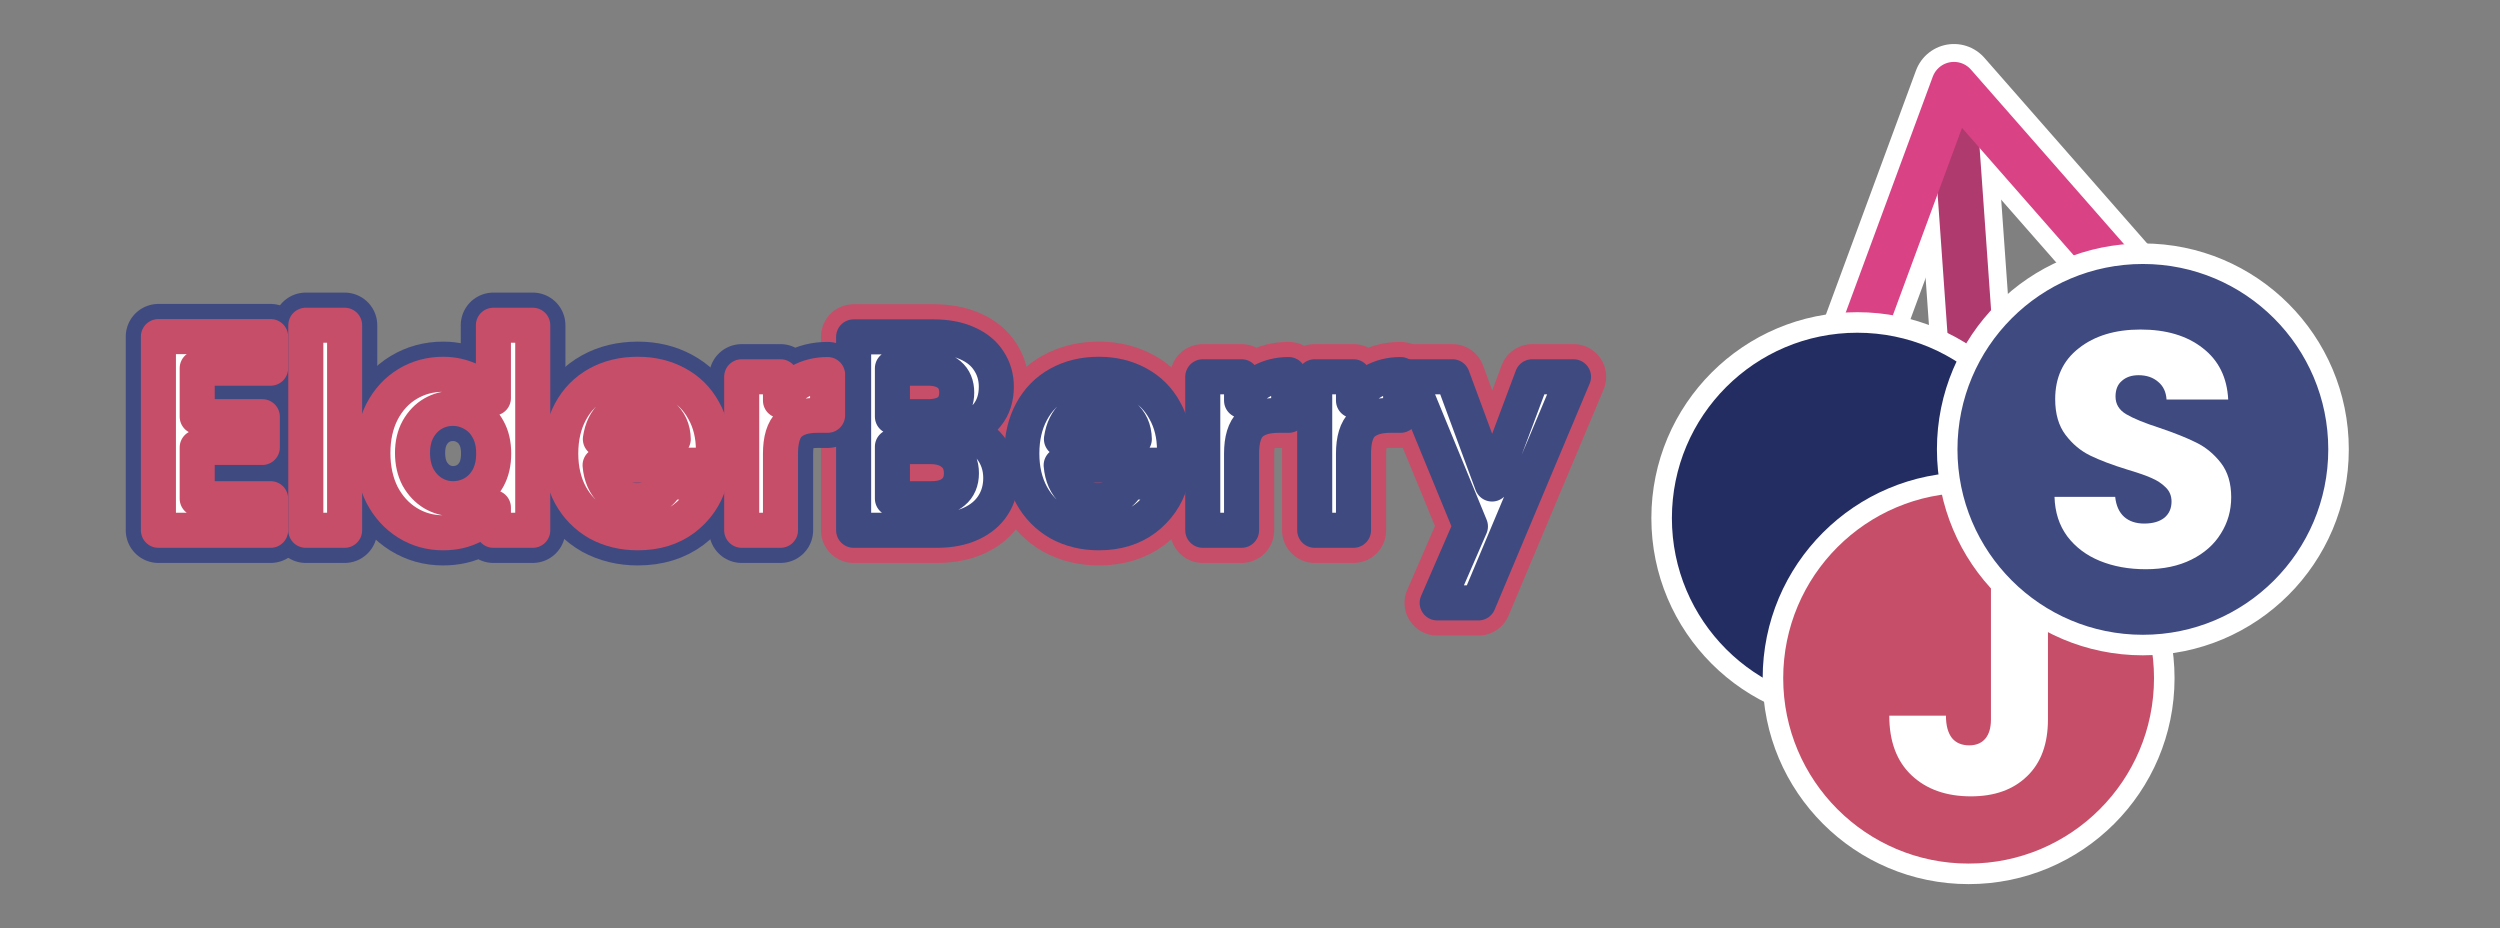 <?xml version="1.0" encoding="UTF-8" standalone="no"?>
<svg
   xmlns:dc="http://purl.org/dc/elements/1.1/"
   xmlns:cc="http://creativecommons.org/ns#"
   xmlns:rdf="http://www.w3.org/1999/02/22-rdf-syntax-ns#"
   xmlns:svg="http://www.w3.org/2000/svg"
   xmlns="http://www.w3.org/2000/svg"
   xmlns:sodipodi="http://sodipodi.sourceforge.net/DTD/sodipodi-0.dtd"
   xmlns:inkscape="http://www.inkscape.org/namespaces/inkscape"
   width="800mm"
   height="297mm"
   viewBox="0 0 800 297"
   version="1.1"
   id="svg8"
   inkscape:version="1.0.1 (3bc2e813f5, 2020-09-07)"
   sodipodi:docname="logo more.svg"
   inkscape:export-filename="C:\Users\josem\Desktop\PROYECTOS UNITY\ElderberryJS\Branding\logo more.png"
   inkscape:export-xdpi="171.04401"
   inkscape:export-ydpi="171.04401">
  <rect x="0" y="0" width="800" height="297" fill="#808080" stroke="none"/>
  <defs
     id="defs2" />
  <sodipodi:namedview
     id="base"
     pagecolor="#454545"
     bordercolor="#666666"
     borderopacity="1.0"
     inkscape:pageopacity="0"
     inkscape:pageshadow="2"
     inkscape:zoom="0.35"
     inkscape:cx="1369.6185"
     inkscape:cy="556.67006"
     inkscape:document-units="mm"
     inkscape:current-layer="layer1"
     inkscape:document-rotation="0"
     showgrid="false"
     inkscape:window-width="1920"
     inkscape:window-height="1017"
     inkscape:window-x="-8"
     inkscape:window-y="-8"
     inkscape:window-maximized="1" />
  <g
     inkscape:label="Capa 1"
     inkscape:groupmode="layer"
     id="layer1">
    <g
       id="g1009"
       transform="translate(499.004,2.848)">
      <g
         id="g841-3"
         style="stroke:#ffffff;stroke-width:25.9;stroke-miterlimit:4;stroke-dasharray:none;stroke-opacity:1">
        <path
           style="fill:none;fill-opacity:1;stroke:#ffffff;stroke-width:25.9;stroke-linecap:round;stroke-linejoin:round;stroke-miterlimit:4;stroke-dasharray:none;stroke-opacity:1"
           d="M 126.264,30.887 135.837,166.103"
           id="path961-3-9"
           sodipodi:nodetypes="cc" />
        <path
           style="fill:none;fill-opacity:1;stroke:#ffffff;stroke-width:25.9;stroke-linecap:round;stroke-linejoin:round;stroke-miterlimit:4;stroke-dasharray:none;stroke-opacity:1"
           d="M 89.169,124.701 126.264,24.186 194.471,101.965"
           id="path961-8"
           sodipodi:nodetypes="ccc" />
      </g>
      <g
         id="g841">
        <path
           style="fill:none;fill-opacity:1;stroke:#af3a6e;stroke-width:14.452;stroke-linecap:round;stroke-linejoin:round;stroke-miterlimit:4;stroke-dasharray:none;stroke-opacity:1"
           d="M 126.264,30.887 135.837,166.103"
           id="path961-3"
           sodipodi:nodetypes="cc" />
        <path
           style="fill:none;fill-opacity:1;stroke:#d94285;stroke-width:14.452;stroke-linecap:round;stroke-linejoin:round;stroke-miterlimit:4;stroke-dasharray:none;stroke-opacity:1"
           d="M 89.169,124.701 126.264,24.186 194.471,101.965"
           id="path961"
           sodipodi:nodetypes="ccc" />
      </g>
      <circle
         style="opacity:1;fill:#232d61;fill-opacity:1;fill-rule:evenodd;stroke:#ffffff;stroke-width:6.572;stroke-linecap:round;stroke-linejoin:round;stroke-miterlimit:4;stroke-dasharray:none;stroke-opacity:1"
         id="path837-7"
         cx="95.331"
         cy="162.954"
         r="62.614" />
      <circle
         style="opacity:1;fill:#c64e69;fill-opacity:1;fill-rule:evenodd;stroke:#ffffff;stroke-width:6.572;stroke-linecap:round;stroke-linejoin:round;stroke-miterlimit:4;stroke-dasharray:none;stroke-opacity:1"
         id="path837-7-9"
         cx="130.951"
         cy="214.168"
         r="62.614" />
      <g
         aria-label="J"
         id="text996"
         style="font-style:normal;font-weight:normal;font-size:106.68px;line-height:1.25;font-family:sans-serif;fill:#ffffff;fill-opacity:1;stroke:none;stroke-width:2.667">
        <path
           d="m 156.341,176.349 v 50.993 q 0,11.841 -6.721,18.242 -6.614,6.401 -17.922,6.401 -11.841,0 -18.989,-6.721 -7.148,-6.721 -7.148,-19.096 h 18.136 q 0,4.694 1.92,7.148 1.92,2.347 5.547,2.347 3.307,0 5.121,-2.134 1.814,-2.134 1.814,-6.187 v -50.993 z"
           style="font-style:normal;font-variant:normal;font-weight:bold;font-stretch:normal;font-size:106.68px;font-family:Poppins;-inkscape-font-specification:'Poppins, Bold';font-variant-ligatures:normal;font-variant-caps:normal;font-variant-numeric:normal;font-variant-east-asian:normal;fill:#ffffff;fill-opacity:1;stroke-width:2.667"
           id="path843" />
      </g>
      <circle
         style="opacity:1;fill:#3f4a81;fill-opacity:1;fill-rule:evenodd;stroke:#ffffff;stroke-width:6.572;stroke-linecap:round;stroke-linejoin:round;stroke-miterlimit:4;stroke-dasharray:none;stroke-opacity:1"
         id="path837-7-9-2"
         cx="186.713"
         cy="140.954"
         r="62.614" />
      <g
         aria-label="S"
         id="text996-7"
         style="font-style:normal;font-weight:normal;font-size:106.68px;line-height:1.25;font-family:sans-serif;fill:#ffffff;fill-opacity:1;stroke:none;stroke-width:2.667">
        <path
           d="m 187.673,179.306 q -8.214,0 -14.722,-2.667 -6.507,-2.667 -10.455,-7.894 -3.84,-5.227 -4.054,-12.588 h 19.416 q 0.427,4.161 2.88,6.401 2.454,2.134 6.401,2.134 4.054,0 6.401,-1.814 2.347,-1.92 2.347,-5.227 0,-2.774 -1.92,-4.587 -1.814,-1.814 -4.587,-2.987 -2.667,-1.173 -7.681,-2.667 -7.254,-2.24 -11.841,-4.481 -4.587,-2.24 -7.894,-6.614 -3.307,-4.374 -3.307,-11.415 0,-10.455 7.574,-16.322 7.574,-5.974 19.736,-5.974 12.375,0 19.949,5.974 7.574,5.867 8.108,16.429 h -19.736 q -0.213,-3.627 -2.667,-5.654 -2.454,-2.134 -6.294,-2.134 -3.307,0 -5.334,1.814 -2.027,1.707 -2.027,5.014 0,3.627 3.414,5.654 3.414,2.027 10.668,4.374 7.254,2.454 11.735,4.694 4.587,2.24 7.894,6.507 3.307,4.267 3.307,10.988 0,6.401 -3.307,11.628 -3.2,5.227 -9.388,8.321 -6.187,3.094 -14.615,3.094 z"
           style="font-style:normal;font-variant:normal;font-weight:bold;font-stretch:normal;font-size:106.68px;font-family:Poppins;-inkscape-font-specification:'Poppins, Bold';font-variant-ligatures:normal;font-variant-caps:normal;font-variant-numeric:normal;font-variant-east-asian:normal;fill:#ffffff;fill-opacity:1;stroke-width:2.667"
           id="path846" />
      </g>
    </g>
    <g
       id="g994"
       transform="translate(-249.389,-7.564)">
      <g
         id="g901-8"
         style="stroke:#c64e69;stroke-width:20.9;stroke-miterlimit:4;stroke-dasharray:none;stroke-opacity:1">
        <path
           d="m 557.663,145.512 q 5.231,0.975 8.601,5.231 3.369,4.256 3.369,9.754 0,4.965 -2.483,8.778 -2.394,3.724 -7.005,5.852 -4.611,2.128 -10.906,2.128 h -26.689 v -61.891 h 25.537 q 6.296,0 10.818,2.039 4.611,2.039 6.916,5.675 2.394,3.635 2.394,8.246 0,5.409 -2.926,9.044 -2.837,3.635 -7.626,5.143 z m -22.699,-4.611 h 11.35 q 4.433,0 6.828,-1.951 2.394,-2.039 2.394,-5.763 0,-3.724 -2.394,-5.763 -2.394,-2.039 -6.828,-2.039 h -11.35 z m 12.502,26.246 q 4.522,0 7.005,-2.128 2.571,-2.128 2.571,-6.03 0,-3.99 -2.66,-6.207 -2.66,-2.305 -7.182,-2.305 h -12.236 v 16.67 z"
           style="font-style:normal;font-variant:normal;font-weight:600;font-stretch:normal;font-size:88.669px;line-height:1.25;font-family:Poppins;-inkscape-font-specification:'Poppins, Semi-Bold';font-variant-ligatures:normal;font-variant-caps:normal;font-variant-numeric:normal;font-variant-east-asian:normal;fill:#ffffff;fill-opacity:1;stroke:#c64e69;stroke-width:20.9;stroke-linecap:round;stroke-linejoin:round;stroke-miterlimit:4;stroke-dasharray:none;stroke-opacity:1;paint-order:markers stroke fill"
           id="path875-4" />
        <path
           d="m 625.229,151.63 q 0,2.66 -0.355,4.788 h -35.911 q 0.443,5.32 3.724,8.335 3.281,3.015 8.069,3.015 6.916,0 9.842,-5.941 h 13.389 q -2.128,7.094 -8.158,11.704 -6.03,4.522 -14.808,4.522 -7.094,0 -12.768,-3.103 -5.586,-3.192 -8.778,-8.956 -3.103,-5.763 -3.103,-13.3 0,-7.626 3.103,-13.389 3.103,-5.763 8.69,-8.867 5.586,-3.103 12.857,-3.103 7.005,0 12.502,3.015 5.586,3.015 8.601,8.601 3.103,5.497 3.103,12.68 z m -12.857,-3.547 q -0.089,-4.788 -3.458,-7.626 -3.369,-2.926 -8.246,-2.926 -4.611,0 -7.803,2.837 -3.103,2.749 -3.813,7.714 z"
           style="font-style:normal;font-variant:normal;font-weight:600;font-stretch:normal;font-size:88.669px;line-height:1.25;font-family:Poppins;-inkscape-font-specification:'Poppins, Semi-Bold';font-variant-ligatures:normal;font-variant-caps:normal;font-variant-numeric:normal;font-variant-east-asian:normal;fill:#ffffff;fill-opacity:1;stroke:#c64e69;stroke-width:20.9;stroke-linecap:round;stroke-linejoin:round;stroke-miterlimit:4;stroke-dasharray:none;stroke-opacity:1;paint-order:markers stroke fill"
           id="path877-5" />
        <path
           d="m 646.687,135.758 q 2.394,-3.901 6.207,-6.118 3.901,-2.217 8.867,-2.217 v 13.034 h -3.281 q -5.852,0 -8.867,2.749 -2.926,2.749 -2.926,9.576 v 24.473 h -12.414 v -49.123 h 12.414 z"
           style="font-style:normal;font-variant:normal;font-weight:600;font-stretch:normal;font-size:88.669px;line-height:1.25;font-family:Poppins;-inkscape-font-specification:'Poppins, Semi-Bold';font-variant-ligatures:normal;font-variant-caps:normal;font-variant-numeric:normal;font-variant-east-asian:normal;fill:#ffffff;fill-opacity:1;stroke:#c64e69;stroke-width:20.9;stroke-linecap:round;stroke-linejoin:round;stroke-miterlimit:4;stroke-dasharray:none;stroke-opacity:1;paint-order:markers stroke fill"
           id="path879-1" />
        <path
           d="m 682.51,135.758 q 2.394,-3.901 6.207,-6.118 3.901,-2.217 8.867,-2.217 v 13.034 h -3.281 q -5.852,0 -8.867,2.749 -2.926,2.749 -2.926,9.576 v 24.473 h -12.414 v -49.123 h 12.414 z"
           style="font-style:normal;font-variant:normal;font-weight:600;font-stretch:normal;font-size:88.669px;line-height:1.25;font-family:Poppins;-inkscape-font-specification:'Poppins, Semi-Bold';font-variant-ligatures:normal;font-variant-caps:normal;font-variant-numeric:normal;font-variant-east-asian:normal;fill:#ffffff;fill-opacity:1;stroke:#c64e69;stroke-width:20.9;stroke-linecap:round;stroke-linejoin:round;stroke-miterlimit:4;stroke-dasharray:none;stroke-opacity:1;paint-order:markers stroke fill"
           id="path881-4" />
        <path
           d="m 752.913,128.133 -30.414,72.354 h -13.212 l 10.64,-24.473 -19.685,-47.881 h 13.921 l 12.68,34.315 12.857,-34.315 z"
           style="font-style:normal;font-variant:normal;font-weight:600;font-stretch:normal;font-size:88.669px;line-height:1.25;font-family:Poppins;-inkscape-font-specification:'Poppins, Semi-Bold';font-variant-ligatures:normal;font-variant-caps:normal;font-variant-numeric:normal;font-variant-east-asian:normal;fill:#ffffff;fill-opacity:1;stroke:#c64e69;stroke-width:20.9;stroke-linecap:round;stroke-linejoin:round;stroke-miterlimit:4;stroke-dasharray:none;stroke-opacity:1;paint-order:markers stroke fill"
           id="path883-8" />
      </g>
      <g
         id="g901"
         style="stroke:#3f4a81;stroke-opacity:1">
        <path
           d="m 557.663,145.512 q 5.231,0.975 8.601,5.231 3.369,4.256 3.369,9.754 0,4.965 -2.483,8.778 -2.394,3.724 -7.005,5.852 -4.611,2.128 -10.906,2.128 h -26.689 v -61.891 h 25.537 q 6.296,0 10.818,2.039 4.611,2.039 6.916,5.675 2.394,3.635 2.394,8.246 0,5.409 -2.926,9.044 -2.837,3.635 -7.626,5.143 z m -22.699,-4.611 h 11.35 q 4.433,0 6.828,-1.951 2.394,-2.039 2.394,-5.763 0,-3.724 -2.394,-5.763 -2.394,-2.039 -6.828,-2.039 h -11.35 z m 12.502,26.246 q 4.522,0 7.005,-2.128 2.571,-2.128 2.571,-6.03 0,-3.99 -2.66,-6.207 -2.66,-2.305 -7.182,-2.305 h -12.236 v 16.67 z"
           style="font-style:normal;font-variant:normal;font-weight:600;font-stretch:normal;font-size:88.669px;line-height:1.25;font-family:Poppins;-inkscape-font-specification:'Poppins, Semi-Bold';font-variant-ligatures:normal;font-variant-caps:normal;font-variant-numeric:normal;font-variant-east-asian:normal;fill:#ffffff;fill-opacity:1;stroke:#3f4a81;stroke-width:11.217;stroke-linecap:round;stroke-linejoin:round;stroke-miterlimit:4;stroke-dasharray:none;stroke-opacity:1;paint-order:markers stroke fill"
           id="path875" />
        <path
           d="m 625.229,151.63 q 0,2.66 -0.355,4.788 h -35.911 q 0.443,5.32 3.724,8.335 3.281,3.015 8.069,3.015 6.916,0 9.842,-5.941 h 13.389 q -2.128,7.094 -8.158,11.704 -6.03,4.522 -14.808,4.522 -7.094,0 -12.768,-3.103 -5.586,-3.192 -8.778,-8.956 -3.103,-5.763 -3.103,-13.3 0,-7.626 3.103,-13.389 3.103,-5.763 8.69,-8.867 5.586,-3.103 12.857,-3.103 7.005,0 12.502,3.015 5.586,3.015 8.601,8.601 3.103,5.497 3.103,12.68 z m -12.857,-3.547 q -0.089,-4.788 -3.458,-7.626 -3.369,-2.926 -8.246,-2.926 -4.611,0 -7.803,2.837 -3.103,2.749 -3.813,7.714 z"
           style="font-style:normal;font-variant:normal;font-weight:600;font-stretch:normal;font-size:88.669px;line-height:1.25;font-family:Poppins;-inkscape-font-specification:'Poppins, Semi-Bold';font-variant-ligatures:normal;font-variant-caps:normal;font-variant-numeric:normal;font-variant-east-asian:normal;fill:#ffffff;fill-opacity:1;stroke:#3f4a81;stroke-width:11.217;stroke-linecap:round;stroke-linejoin:round;stroke-miterlimit:4;stroke-dasharray:none;stroke-opacity:1;paint-order:markers stroke fill"
           id="path877" />
        <path
           d="m 646.687,135.758 q 2.394,-3.901 6.207,-6.118 3.901,-2.217 8.867,-2.217 v 13.034 h -3.281 q -5.852,0 -8.867,2.749 -2.926,2.749 -2.926,9.576 v 24.473 h -12.414 v -49.123 h 12.414 z"
           style="font-style:normal;font-variant:normal;font-weight:600;font-stretch:normal;font-size:88.669px;line-height:1.25;font-family:Poppins;-inkscape-font-specification:'Poppins, Semi-Bold';font-variant-ligatures:normal;font-variant-caps:normal;font-variant-numeric:normal;font-variant-east-asian:normal;fill:#ffffff;fill-opacity:1;stroke:#3f4a81;stroke-width:11.217;stroke-linecap:round;stroke-linejoin:round;stroke-miterlimit:4;stroke-dasharray:none;stroke-opacity:1;paint-order:markers stroke fill"
           id="path879" />
        <path
           d="m 682.51,135.758 q 2.394,-3.901 6.207,-6.118 3.901,-2.217 8.867,-2.217 v 13.034 h -3.281 q -5.852,0 -8.867,2.749 -2.926,2.749 -2.926,9.576 v 24.473 h -12.414 v -49.123 h 12.414 z"
           style="font-style:normal;font-variant:normal;font-weight:600;font-stretch:normal;font-size:88.669px;line-height:1.25;font-family:Poppins;-inkscape-font-specification:'Poppins, Semi-Bold';font-variant-ligatures:normal;font-variant-caps:normal;font-variant-numeric:normal;font-variant-east-asian:normal;fill:#ffffff;fill-opacity:1;stroke:#3f4a81;stroke-width:11.217;stroke-linecap:round;stroke-linejoin:round;stroke-miterlimit:4;stroke-dasharray:none;stroke-opacity:1;paint-order:markers stroke fill"
           id="path881" />
        <path
           d="m 752.913,128.133 -30.414,72.354 h -13.212 l 10.64,-24.473 -19.685,-47.881 h 13.921 l 12.68,34.315 12.857,-34.315 z"
           style="font-style:normal;font-variant:normal;font-weight:600;font-stretch:normal;font-size:88.669px;line-height:1.25;font-family:Poppins;-inkscape-font-specification:'Poppins, Semi-Bold';font-variant-ligatures:normal;font-variant-caps:normal;font-variant-numeric:normal;font-variant-east-asian:normal;fill:#ffffff;fill-opacity:1;stroke:#3f4a81;stroke-width:11.217;stroke-linecap:round;stroke-linejoin:round;stroke-miterlimit:4;stroke-dasharray:none;stroke-opacity:1;paint-order:markers stroke fill"
           id="path883" />
      </g>
      <g
         id="g908-5"
         style="stroke:#3f4a81;stroke-width:20.9;stroke-miterlimit:4;stroke-dasharray:none;stroke-opacity:1">
        <path
           d="m 312.493,125.384 v 15.517 h 20.837 v 9.842 h -20.837 v 16.404 h 23.497 v 10.108 h -35.911 v -61.98 h 35.911 v 10.108 z"
           style="font-style:normal;font-variant:normal;font-weight:600;font-stretch:normal;font-size:88.669px;line-height:1.25;font-family:Poppins;-inkscape-font-specification:'Poppins, Semi-Bold';font-variant-ligatures:normal;font-variant-caps:normal;font-variant-numeric:normal;font-variant-east-asian:normal;fill:#ffffff;fill-opacity:1;stroke:#3f4a81;stroke-width:20.9;stroke-linecap:round;stroke-linejoin:round;stroke-miterlimit:4;stroke-dasharray:none;stroke-opacity:1;paint-order:markers stroke fill"
           id="path865-5" />
        <path
           d="m 359.665,111.64 v 65.615 h -12.414 v -65.615 z"
           style="font-style:normal;font-variant:normal;font-weight:600;font-stretch:normal;font-size:88.669px;line-height:1.25;font-family:Poppins;-inkscape-font-specification:'Poppins, Semi-Bold';font-variant-ligatures:normal;font-variant-caps:normal;font-variant-numeric:normal;font-variant-east-asian:normal;fill:#ffffff;fill-opacity:1;stroke:#3f4a81;stroke-width:20.9;stroke-linecap:round;stroke-linejoin:round;stroke-miterlimit:4;stroke-dasharray:none;stroke-opacity:1;paint-order:markers stroke fill"
           id="path867-7" />
        <path
           d="m 368.709,152.517 q 0,-7.448 2.926,-13.212 3.015,-5.763 8.158,-8.867 5.143,-3.103 11.438,-3.103 4.788,0 9.133,2.128 4.345,2.039 6.916,5.497 v -23.32 h 12.591 v 65.615 h -12.591 v -7.271 q -2.305,3.635 -6.473,5.852 -4.167,2.217 -9.665,2.217 -6.207,0 -11.35,-3.192 -5.143,-3.192 -8.158,-8.956 -2.926,-5.852 -2.926,-13.389 z m 38.66,0.177 q 0,-4.522 -1.773,-7.714 -1.773,-3.281 -4.788,-4.965 -3.015,-1.773 -6.473,-1.773 -3.458,0 -6.384,1.685 -2.926,1.685 -4.788,4.965 -1.773,3.192 -1.773,7.626 0,4.433 1.773,7.803 1.862,3.281 4.788,5.054 3.015,1.773 6.384,1.773 3.458,0 6.473,-1.685 3.015,-1.773 4.788,-4.965 1.773,-3.281 1.773,-7.803 z"
           style="font-style:normal;font-variant:normal;font-weight:600;font-stretch:normal;font-size:88.669px;line-height:1.25;font-family:Poppins;-inkscape-font-specification:'Poppins, Semi-Bold';font-variant-ligatures:normal;font-variant-caps:normal;font-variant-numeric:normal;font-variant-east-asian:normal;fill:#ffffff;fill-opacity:1;stroke:#3f4a81;stroke-width:20.9;stroke-linecap:round;stroke-linejoin:round;stroke-miterlimit:4;stroke-dasharray:none;stroke-opacity:1;paint-order:markers stroke fill"
           id="path869-2" />
        <path
           d="m 477.684,151.63 q 0,2.66 -0.355,4.788 h -35.911 q 0.443,5.32 3.724,8.335 3.281,3.015 8.069,3.015 6.916,0 9.842,-5.941 h 13.389 q -2.128,7.094 -8.158,11.704 -6.03,4.522 -14.808,4.522 -7.094,0 -12.768,-3.103 -5.586,-3.192 -8.778,-8.956 -3.103,-5.763 -3.103,-13.3 0,-7.626 3.103,-13.389 3.103,-5.763 8.69,-8.867 5.586,-3.103 12.857,-3.103 7.005,0 12.502,3.015 5.586,3.015 8.601,8.601 3.103,5.497 3.103,12.68 z m -12.857,-3.547 q -0.089,-4.788 -3.458,-7.626 -3.369,-2.926 -8.246,-2.926 -4.611,0 -7.803,2.837 -3.103,2.749 -3.813,7.714 z"
           style="font-style:normal;font-variant:normal;font-weight:600;font-stretch:normal;font-size:88.669px;line-height:1.25;font-family:Poppins;-inkscape-font-specification:'Poppins, Semi-Bold';font-variant-ligatures:normal;font-variant-caps:normal;font-variant-numeric:normal;font-variant-east-asian:normal;fill:#ffffff;fill-opacity:1;stroke:#3f4a81;stroke-width:20.9;stroke-linecap:round;stroke-linejoin:round;stroke-miterlimit:4;stroke-dasharray:none;stroke-opacity:1;paint-order:markers stroke fill"
           id="path871-7" />
        <path
           d="m 499.142,135.758 q 2.394,-3.901 6.207,-6.118 3.901,-2.217 8.867,-2.217 v 13.034 h -3.281 q -5.852,0 -8.867,2.749 -2.926,2.749 -2.926,9.576 v 24.473 h -12.414 v -49.123 h 12.414 z"
           style="font-style:normal;font-variant:normal;font-weight:600;font-stretch:normal;font-size:88.669px;line-height:1.25;font-family:Poppins;-inkscape-font-specification:'Poppins, Semi-Bold';font-variant-ligatures:normal;font-variant-caps:normal;font-variant-numeric:normal;font-variant-east-asian:normal;fill:#ffffff;fill-opacity:1;stroke:#3f4a81;stroke-width:20.9;stroke-linecap:round;stroke-linejoin:round;stroke-miterlimit:4;stroke-dasharray:none;stroke-opacity:1;paint-order:markers stroke fill"
           id="path873-7" />
      </g>
      <g
         id="g908">
        <path
           d="m 312.493,125.384 v 15.517 h 20.837 v 9.842 h -20.837 v 16.404 h 23.497 v 10.108 h -35.911 v -61.98 h 35.911 v 10.108 z"
           style="font-style:normal;font-variant:normal;font-weight:600;font-stretch:normal;font-size:88.669px;line-height:1.25;font-family:Poppins;-inkscape-font-specification:'Poppins, Semi-Bold';font-variant-ligatures:normal;font-variant-caps:normal;font-variant-numeric:normal;font-variant-east-asian:normal;fill:#ffffff;fill-opacity:1;stroke:#c64e69;stroke-width:11.217;stroke-linecap:round;stroke-linejoin:round;stroke-miterlimit:4;stroke-dasharray:none;stroke-opacity:1;paint-order:markers stroke fill"
           id="path865" />
        <path
           d="m 359.665,111.64 v 65.615 h -12.414 v -65.615 z"
           style="font-style:normal;font-variant:normal;font-weight:600;font-stretch:normal;font-size:88.669px;line-height:1.25;font-family:Poppins;-inkscape-font-specification:'Poppins, Semi-Bold';font-variant-ligatures:normal;font-variant-caps:normal;font-variant-numeric:normal;font-variant-east-asian:normal;fill:#ffffff;fill-opacity:1;stroke:#c64e69;stroke-width:11.217;stroke-linecap:round;stroke-linejoin:round;stroke-miterlimit:4;stroke-dasharray:none;stroke-opacity:1;paint-order:markers stroke fill"
           id="path867" />
        <path
           d="m 368.709,152.517 q 0,-7.448 2.926,-13.212 3.015,-5.763 8.158,-8.867 5.143,-3.103 11.438,-3.103 4.788,0 9.133,2.128 4.345,2.039 6.916,5.497 v -23.32 h 12.591 v 65.615 h -12.591 v -7.271 q -2.305,3.635 -6.473,5.852 -4.167,2.217 -9.665,2.217 -6.207,0 -11.35,-3.192 -5.143,-3.192 -8.158,-8.956 -2.926,-5.852 -2.926,-13.389 z m 38.66,0.177 q 0,-4.522 -1.773,-7.714 -1.773,-3.281 -4.788,-4.965 -3.015,-1.773 -6.473,-1.773 -3.458,0 -6.384,1.685 -2.926,1.685 -4.788,4.965 -1.773,3.192 -1.773,7.626 0,4.433 1.773,7.803 1.862,3.281 4.788,5.054 3.015,1.773 6.384,1.773 3.458,0 6.473,-1.685 3.015,-1.773 4.788,-4.965 1.773,-3.281 1.773,-7.803 z"
           style="font-style:normal;font-variant:normal;font-weight:600;font-stretch:normal;font-size:88.669px;line-height:1.25;font-family:Poppins;-inkscape-font-specification:'Poppins, Semi-Bold';font-variant-ligatures:normal;font-variant-caps:normal;font-variant-numeric:normal;font-variant-east-asian:normal;fill:#ffffff;fill-opacity:1;stroke:#c64e69;stroke-width:11.217;stroke-linecap:round;stroke-linejoin:round;stroke-miterlimit:4;stroke-dasharray:none;stroke-opacity:1;paint-order:markers stroke fill"
           id="path869" />
        <path
           d="m 477.684,151.63 q 0,2.66 -0.355,4.788 h -35.911 q 0.443,5.32 3.724,8.335 3.281,3.015 8.069,3.015 6.916,0 9.842,-5.941 h 13.389 q -2.128,7.094 -8.158,11.704 -6.03,4.522 -14.808,4.522 -7.094,0 -12.768,-3.103 -5.586,-3.192 -8.778,-8.956 -3.103,-5.763 -3.103,-13.3 0,-7.626 3.103,-13.389 3.103,-5.763 8.69,-8.867 5.586,-3.103 12.857,-3.103 7.005,0 12.502,3.015 5.586,3.015 8.601,8.601 3.103,5.497 3.103,12.68 z m -12.857,-3.547 q -0.089,-4.788 -3.458,-7.626 -3.369,-2.926 -8.246,-2.926 -4.611,0 -7.803,2.837 -3.103,2.749 -3.813,7.714 z"
           style="font-style:normal;font-variant:normal;font-weight:600;font-stretch:normal;font-size:88.669px;line-height:1.25;font-family:Poppins;-inkscape-font-specification:'Poppins, Semi-Bold';font-variant-ligatures:normal;font-variant-caps:normal;font-variant-numeric:normal;font-variant-east-asian:normal;fill:#ffffff;fill-opacity:1;stroke:#c64e69;stroke-width:11.217;stroke-linecap:round;stroke-linejoin:round;stroke-miterlimit:4;stroke-dasharray:none;stroke-opacity:1;paint-order:markers stroke fill"
           id="path871" />
        <path
           d="m 499.142,135.758 q 2.394,-3.901 6.207,-6.118 3.901,-2.217 8.867,-2.217 v 13.034 h -3.281 q -5.852,0 -8.867,2.749 -2.926,2.749 -2.926,9.576 v 24.473 h -12.414 v -49.123 h 12.414 z"
           style="font-style:normal;font-variant:normal;font-weight:600;font-stretch:normal;font-size:88.669px;line-height:1.25;font-family:Poppins;-inkscape-font-specification:'Poppins, Semi-Bold';font-variant-ligatures:normal;font-variant-caps:normal;font-variant-numeric:normal;font-variant-east-asian:normal;fill:#ffffff;fill-opacity:1;stroke:#c64e69;stroke-width:11.217;stroke-linecap:round;stroke-linejoin:round;stroke-miterlimit:4;stroke-dasharray:none;stroke-opacity:1;paint-order:markers stroke fill"
           id="path873" />
      </g>
    </g>
  </g>
</svg>
